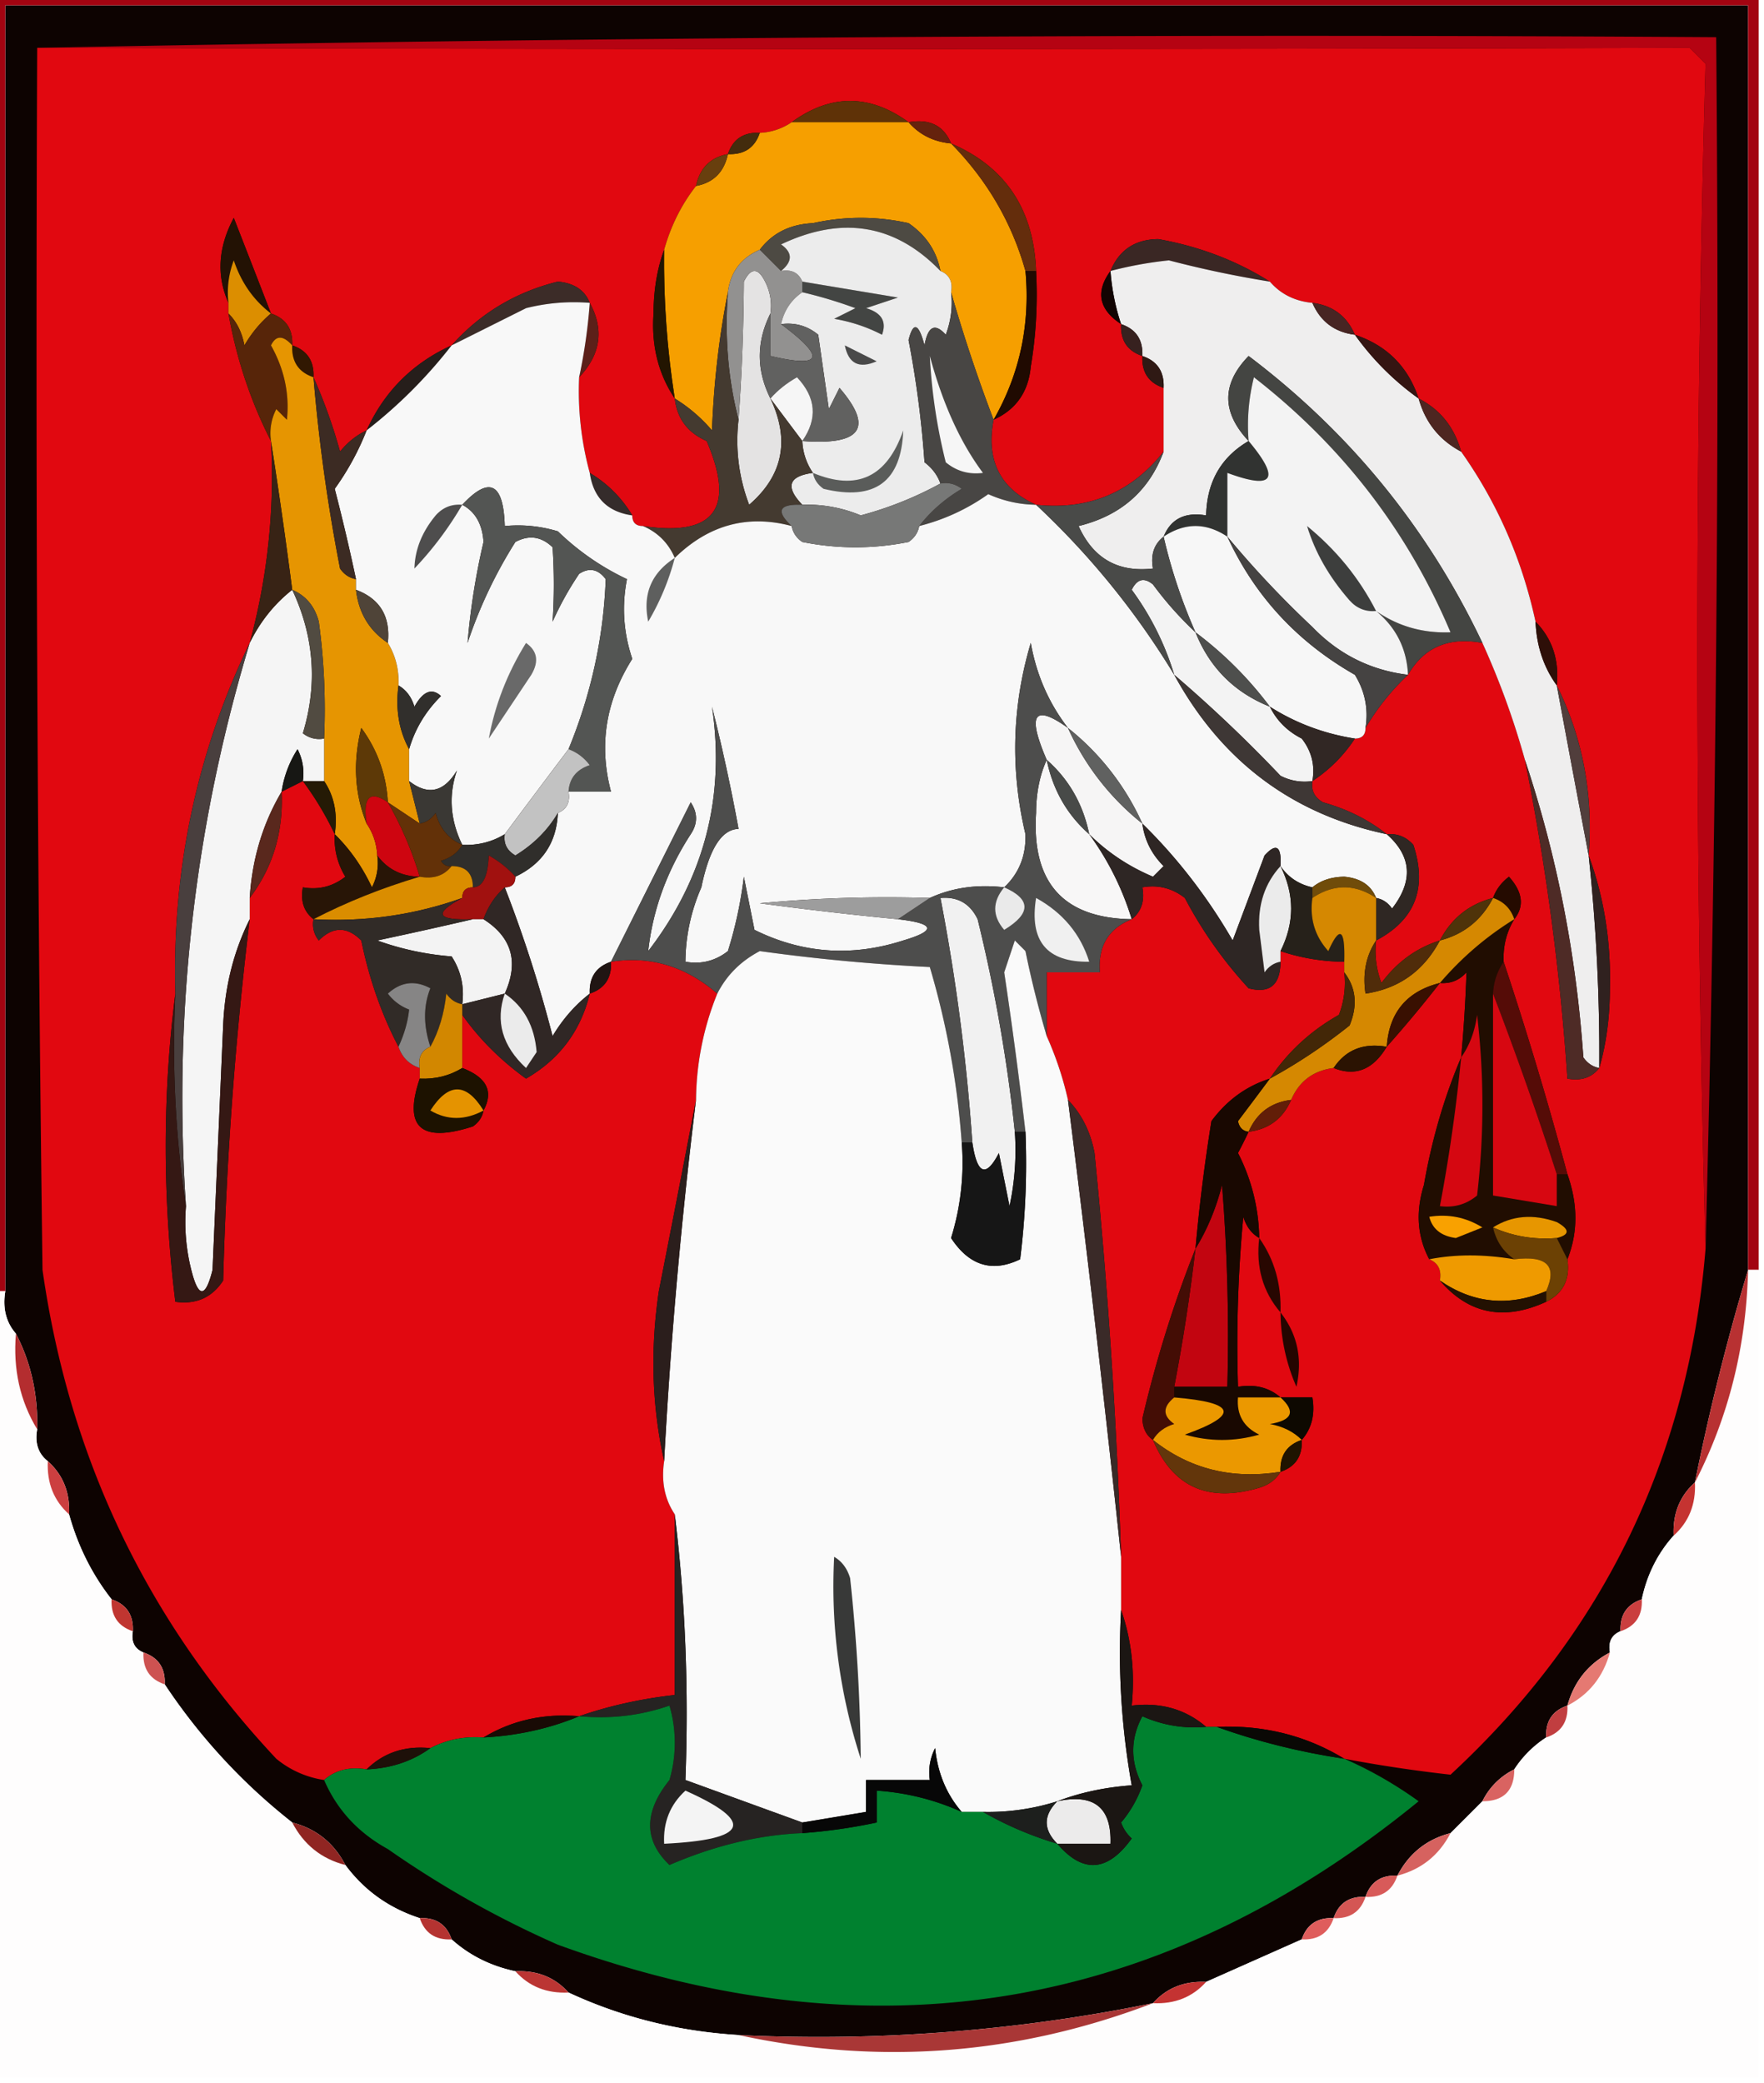 <svg xmlns="http://www.w3.org/2000/svg" width="166" height="196" style="shape-rendering:geometricPrecision;text-rendering:geometricPrecision;image-rendering:optimizeQuality;fill-rule:evenodd;clip-rule:evenodd"><path style="opacity:1" fill="#0d0301" d="M164.5 119.5a219.201 219.201 0 0 0-5 20c-1.431 1.28-2.098 2.947-2 5-1.508 1.681-2.508 3.681-3 6-1.406.473-2.073 1.473-2 3-.838.342-1.172 1.008-1 2-2.043 1.079-3.376 2.746-4 5-1.406.473-2.073 1.473-2 3a10.165 10.165 0 0 0-3 3 6.547 6.547 0 0 0-3 3l-3 3c-2.249.58-3.915 1.913-5 4-1.527-.073-2.527.594-3 2-1.527-.073-2.527.594-3 2-1.527-.073-2.527.594-3 2l-9 4c-2.053-.098-3.72.569-5 2a157.166 157.166 0 0 1-39 3c-5.679-.345-11.012-1.678-16-4-1.28-1.431-2.947-2.098-5-2-2.319-.492-4.319-1.492-6-3-.473-1.406-1.473-2.073-3-2-2.9-.943-5.233-2.61-7-5-1.085-2.087-2.751-3.42-5-4a55.56 55.56 0 0 1-12-13c.073-1.527-.594-2.527-2-3-.838-.342-1.172-1.008-1-2 .073-1.527-.594-2.527-2-3-1.841-2.349-3.174-5.015-4-8 .098-2.053-.569-3.72-2-5-.904-.709-1.237-1.709-1-3 .08-3.281-.587-6.281-2-9-.934-1.068-1.268-2.401-1-4V.5h164v119z"/><path style="opacity:1" fill="#a20411" d="M-.5-.5h166v120h-1V.5H.5v121h-1V-.5z"/><path style="opacity:1" fill="#b50312" d="M3.5 4.5a6241.611 6241.611 0 0 1 158-1c.332 38.17-.001 76.17-1 114-1.023-37.822-1.023-74.989 0-111.5L159 4.5c-51.816.15-103.65.15-155.5 0z"/><path style="opacity:1" fill="#e10810" d="M3.5 4.5c51.85.15 103.684.15 155.5 0l1.5 1.5c-1.023 36.511-1.023 73.678 0 111.5-1.61 19.696-9.61 36.196-24 49.5a133.544 133.544 0 0 1-10-1.5c-3.598-2.192-7.598-3.192-12-3h-1c-1.938-1.663-4.272-2.329-7-2 .31-3.213-.023-6.213-1-9v-5a565.312 565.312 0 0 0-2.5-38c-.374-1.991-1.207-3.658-2.5-5a31.717 31.717 0 0 0-2-6v-6h5c-.19-2.459.81-4.126 3-5 .904-.709 1.237-1.709 1-3 1.478-.262 2.811.071 4 1a39.98 39.98 0 0 0 6 8.5c1.989.52 2.989-.314 3-2.5v-1a19.24 19.24 0 0 0 6 1v1a8.43 8.43 0 0 1-.5 4c-2.664 1.498-4.83 3.498-6.5 6-2.216.703-4.049 2.036-5.5 4a171.684 171.684 0 0 0-1.5 12c-2.025 5.082-3.692 10.416-5 16 .043.916.376 1.583 1 2 1.859 4.426 5.192 5.926 10 4.5.916-.278 1.582-.778 2-1.5 1.406-.473 2.073-1.473 2-3 .934-1.068 1.268-2.401 1-4h-3c-1.068-.934-2.401-1.268-4-1-.166-5.344.001-10.677.5-16 .278.916.778 1.582 1.5 2a18.074 18.074 0 0 0-2-8c.363-.683.696-1.35 1-2 1.904-.238 3.238-1.238 4-3s2.096-2.762 4-3c2.048.826 3.715.159 5-2a120.38 120.38 0 0 0 5-6c.996.086 1.829-.248 2.5-1-.083 2.62-.25 5.286-.5 8-1.594 3.75-2.761 7.75-3.5 12-.796 2.539-.629 4.872.5 7 .838.342 1.172 1.008 1 2 2.701 3.154 6.034 3.821 10 2 1.604-.787 2.271-2.12 2-4 .997-2.505.997-5.172 0-8a354.147 354.147 0 0 0-6-20c-.067-1.459.266-2.792 1-4 .965-1.221.798-2.554-.5-4-.717.544-1.217 1.21-1.5 2-2.249.58-3.915 1.913-5 4-2.216.703-4.049 2.036-5.5 4a8.43 8.43 0 0 1-.5-4c3.669-1.938 4.836-4.938 3.5-9-.671-.752-1.504-1.086-2.5-1-1.72-1.364-3.72-2.364-6-3-.798-.457-1.131-1.124-1-2a13.802 13.802 0 0 0 4-4c.667 0 1-.333 1-1a22.755 22.755 0 0 1 4-5c1.491-2.59 3.825-3.59 7-3a76.13 76.13 0 0 1 4 11 232.325 232.325 0 0 1 4 30c1.291.237 2.291-.096 3-1 .664-2.31.997-4.81 1-7.5.106-4.427-.56-8.594-2-12.5.447-5.728-.553-11.062-3-16 .241-2.398-.426-4.398-2-6-1.266-5.86-3.6-11.193-7-16-.636-2.295-1.969-3.961-4-5-1-3-3-5-6-6-.762-1.762-2.096-2.762-4-3-1.653-.16-2.986-.826-4-2-3.147-1.98-6.647-3.313-10.5-4-2.183.022-3.683 1.022-4.5 3-1.43 1.955-1.097 3.621 1 5-.073 1.527.594 2.527 2 3-.073 1.527.594 2.527 2 3v6c-3.049 3.855-7.049 5.522-12 5-3.393-1.526-4.726-4.193-4-8 2.11-.953 3.277-2.62 3.5-5 .498-2.982.665-5.982.5-9-.219-5.805-2.885-9.805-8-12-.683-1.677-2.017-2.343-4-2-3.667-2.667-7.333-2.667-11 0a5.728 5.728 0 0 1-3 1c-1.527-.073-2.527.594-3 2-1.644.31-2.644 1.31-3 3-1.37 1.75-2.37 3.75-3 6-.662 1.803-.995 3.803-1 6-.214 3.027.453 5.693 2 8 .212 1.884 1.212 3.217 3 4 2.732 6.352.732 9.018-6 8-.667 0-1-.333-1-1-1-1.667-2.333-3-4-4a29.22 29.22 0 0 1-1-9c2.034-2.155 2.367-4.488 1-7-.47-1.194-1.47-1.86-3-2-3.973.984-7.306 2.984-10 6-3.667 1.667-6.333 4.333-8 8-.958.453-1.792 1.12-2.5 2a49.78 49.78 0 0 0-2.5-7c.073-1.527-.594-2.527-2-3 .073-1.527-.594-2.527-2-3-1.154-2.979-2.32-5.979-3.5-9-1.476 2.765-1.643 5.432-.5 8v1c.756 4.267 2.089 8.267 4 12a59.756 59.756 0 0 1-2 19c-4.981 10.318-7.315 21.318-7 33-1.207 9.515-1.207 19.181 0 29 1.951.273 3.451-.393 4.5-2a363.444 363.444 0 0 1 2.5-34v-2c2.18-2.881 3.18-6.214 3-10l2-1a29.512 29.512 0 0 1 3 5 6.845 6.845 0 0 0 1 4c-1.189.929-2.522 1.262-4 1-.237 1.291.096 2.291 1 3a2.428 2.428 0 0 0 .5 2c1.333-1.333 2.667-1.333 4 0 .738 3.61 1.905 6.943 3.5 10 .333 1 1 1.667 2 2v1c-1.56 4.582.107 6.082 5 4.5.556-.383.89-.883 1-1.5.973-1.792.306-3.125-2-4v-5c1.59 2.257 3.59 4.257 6 6 3.14-1.807 5.14-4.474 6-8 1.406-.473 2.073-1.473 2-3 3.687-.574 7.02.426 10 3a27.12 27.12 0 0 0-2 10 3807.005 3807.005 0 0 1-3.5 18c-.817 5.516-.65 10.85.5 16-.285 1.915.049 3.581 1 5v17c-3.189.358-6.189 1.025-9 2-3.33-.285-6.33.382-9 2-1.791-.134-3.458.199-5 1-2.398-.241-4.398.426-6 2-1.599-.268-2.932.066-4 1a9.173 9.173 0 0 1-4.5-2c-12.145-12.959-19.478-28.292-22-46-.5-38.332-.667-76.665-.5-115z"/><path style="opacity:1" fill="#5f3207" d="M85.5 11.5h-11c3.667-2.667 7.333-2.667 11 0z"/><path style="opacity:1" fill="#f69f00" d="M74.5 11.5h11c1.014 1.174 2.347 1.84 4 2 3.385 3.444 5.719 7.444 7 12 .458 5.05-.542 9.717-3 14a150.218 150.218 0 0 1-4-12c.172-.992-.162-1.658-1-2-.359-1.871-1.359-3.371-3-4.5-3-.667-6-.667-9 0-2.153.1-3.82.933-5 2.5-1.762.762-2.762 2.096-3 4-.825 4.147-1.325 8.48-1.5 13a14.692 14.692 0 0 0-3.5-3 82.702 82.702 0 0 1-1-14c.63-2.25 1.63-4.25 3-6 1.644-.31 2.644-1.31 3-3 1.527.073 2.527-.594 3-2a5.728 5.728 0 0 0 3-1z"/><path style="opacity:1" fill="#65220d" d="M85.5 11.5c1.983-.343 3.317.323 4 2-1.653-.16-2.986-.826-4-2z"/><path style="opacity:1" fill="#432c0d" d="M71.5 12.5c-.473 1.406-1.473 2.073-3 2 .473-1.406 1.473-2.073 3-2z"/><path style="opacity:1" fill="#683f0e" d="M68.5 14.5c-.356 1.69-1.356 2.69-3 3 .356-1.69 1.356-2.69 3-3z"/><path style="opacity:1" fill="#642d0c" d="M89.5 13.5c5.115 2.195 7.781 6.195 8 12h-1c-1.281-4.556-3.615-8.556-7-12z"/><path style="opacity:1" fill="#231204" d="M25.5 29.5c-1.636-1.249-2.803-2.916-3.5-5a8.434 8.434 0 0 0-.5 4c-1.143-2.568-.976-5.235.5-8 1.18 3.021 2.346 6.021 3.5 9z"/><path style="opacity:1" fill="#4d4a43" d="M88.5 25.5c-4.247-4.396-9.247-5.23-15-2.5 1.098.77 1.098 1.603 0 2.5l-2-2c1.18-1.567 2.847-2.4 5-2.5 3-.667 6-.667 9 0 1.641 1.129 2.641 2.629 3 4.5z"/><path style="opacity:1" fill="#3a2724" d="M119.5 26.5a99.781 99.781 0 0 1-9.5-2c-1.878.196-3.712.53-5.5 1 .817-1.978 2.317-2.978 4.5-3 3.853.687 7.353 2.02 10.5 4z"/><path style="opacity:1" fill="#efeeee" d="M119.5 26.5c1.014 1.174 2.347 1.84 4 2 .762 1.762 2.096 2.762 4 3a25.647 25.647 0 0 0 6 6c.624 2.254 1.957 3.92 4 5 3.4 4.807 5.734 10.14 7 16 .095 2.286.762 4.286 2 6 1.007 5.45 2.007 10.784 3 16a176.144 176.144 0 0 1 1 20c-.617-.111-1.117-.444-1.5-1-.668-9.697-2.501-19.03-5.5-28a76.13 76.13 0 0 0-4-11c-5.129-10.796-12.462-19.796-22-27-2.548 2.624-2.548 5.291 0 8-2.595 1.514-3.929 3.848-4 7-1.983-.343-3.317.324-4 2-.904.709-1.237 1.709-1 3-3.292.38-5.625-.953-7-4 3.964-.97 6.631-3.304 8-7v-6c.073-1.527-.594-2.527-2-3 .073-1.527-.594-2.527-2-3a20.691 20.691 0 0 1-1-5 36.478 36.478 0 0 1 5.5-1 99.781 99.781 0 0 0 9.5 2z"/><path style="opacity:1" fill="#e4e3e3" d="M72.5 29.5c-1.333 2.667-1.333 5.333 0 8 1.853 3.912 1.186 7.245-2 10a16.869 16.869 0 0 1-1-8c.307-4.274.474-8.607.5-13 .667-1.333 1.333-1.333 2 0 .483.948.65 1.948.5 3z"/><path style="opacity:1" fill="#dc8e00" d="M25.5 29.5c-.969.81-1.802 1.81-2.5 3-.232-1.238-.732-2.238-1.5-3v-1a8.434 8.434 0 0 1 .5-4c.697 2.084 1.864 3.751 3.5 5z"/><path style="opacity:1" fill="#120402" d="M104.5 25.5a20.691 20.691 0 0 0 1 5c-2.097-1.379-2.43-3.045-1-5z"/><path style="opacity:1" fill="#434543" d="M75.5 27.5v-1l9 1.5-3 1c1.456.423 1.956 1.256 1.5 2.5a15.276 15.276 0 0 0-4.5-1.5l2-1a42.618 42.618 0 0 0-5-1.5z"/><path style="opacity:1" fill="#3c2c28" d="M55.5 28.5a18.436 18.436 0 0 0-6 .5l-7 3.5c2.694-3.016 6.027-5.016 10-6 1.53.14 2.53.806 3 2z"/><path style="opacity:1" fill="#929190" d="m71.5 23.5 2 2c.992-.172 1.658.162 2 1v1c-1.051.722-1.718 1.722-2 3 4.248 3.161 3.915 4.161-1 3v-4a4.932 4.932 0 0 0-.5-3c-.667-1.333-1.333-1.333-2 0a198.078 198.078 0 0 1-.5 13c-.983-3.798-1.317-7.798-1-12 .238-1.904 1.238-3.238 3-4z"/><path style="opacity:1" fill="#ececec" d="M88.5 25.5c.838.342 1.172 1.008 1 2a8.434 8.434 0 0 1-.5 4c-1.016-1.134-1.683-.8-2 1-.556-2.095-1.056-2.262-1.5-.5A96.346 96.346 0 0 1 87 43.5c.717.544 1.217 1.21 1.5 2a33.682 33.682 0 0 1-7.5 3 12.988 12.988 0 0 0-5.5-1c-1.629-1.696-1.296-2.696 1-3a5.728 5.728 0 0 1-1-3c5.567.424 6.734-1.243 3.5-5l-1 2-1-7c-1.011-.837-2.178-1.17-3.5-1 .282-1.278.949-2.278 2-3 1.679.392 3.346.892 5 1.5l-2 1c1.601.273 3.101.773 4.5 1.5.456-1.244-.044-2.077-1.5-2.5l3-1-9-1.5c-.342-.838-1.008-1.172-2-1 1.098-.897 1.098-1.73 0-2.5 5.753-2.73 10.753-1.896 15 2.5z"/><path style="opacity:1" fill="#482523" d="M123.5 28.5c1.904.238 3.238 1.238 4 3-1.904-.238-3.238-1.238-4-3z"/><path style="opacity:1" fill="#231501" d="M62.5 23.5c-.063 4.703.27 9.37 1 14-1.547-2.307-2.214-4.973-2-8 .005-2.197.338-4.197 1-6z"/><path style="opacity:1" fill="#37211f" d="M105.5 30.5c1.406.473 2.073 1.473 2 3-1.406-.473-2.073-1.473-2-3z"/><path style="opacity:1" fill="#5c2019" d="M55.5 28.5c1.367 2.512 1.034 4.845-1 7a51.639 51.639 0 0 0 1-7z"/><path style="opacity:1" fill="#351512" d="M127.5 31.5c3 1 5 3 6 6a25.647 25.647 0 0 1-6-6z"/><path style="opacity:1" fill="#572509" d="M21.5 29.5c.768.762 1.268 1.762 1.5 3 .698-1.19 1.531-2.19 2.5-3 1.406.473 2.073 1.473 2 3-.863-.963-1.53-.963-2 0 1.252 2.235 1.752 4.569 1.5 7l-1-1a4.932 4.932 0 0 0-.5 3c-1.911-3.733-3.244-7.733-4-12z"/><path style="opacity:1" fill="#311802" d="M27.5 32.5c1.406.473 2.073 1.473 2 3-1.406-.473-2.073-1.473-2-3z"/><path style="opacity:1" fill="#494949" d="m79.5 32.5 3 1.5c-1.657.725-2.657.225-3-1.5z"/><path style="opacity:1" fill="#e69501" d="M27.5 32.5c-.073 1.527.594 2.527 2 3a166.61 166.61 0 0 0 2.5 18c.383.556.883.89 1.5 1v1c.25 2.174 1.25 3.84 3 5 .734 1.208 1.067 2.541 1 4-.295 2.235.039 4.235 1 6v3l1 4-3-2c-.143-2.597-.977-4.93-2.5-7-.804 3.197-.638 6.197.5 9 .61.891.943 1.891 1 3a4.932 4.932 0 0 1-.5 3c-.902-1.93-2.069-3.597-3.5-5 .285-1.915-.049-3.581-1-5v-4a60.94 60.94 0 0 0-.5-11c-.377-1.442-1.21-2.442-2.5-3a524.103 524.103 0 0 0-2-14 4.932 4.932 0 0 1 .5-3l1 1c.252-2.431-.248-4.765-1.5-7 .47-.963 1.137-.963 2 0z"/><path style="opacity:1" fill="#261e1b" d="M42.5 32.5c-2.333 3-5 5.667-8 8 1.667-3.667 4.333-6.333 8-8z"/><path style="opacity:1" fill="#616160" d="M72.5 29.5v4c4.915 1.161 5.248.161 1-3 1.322-.17 2.489.163 3.5 1l1 7 1-2c3.234 3.757 2.067 5.424-3.5 5 1.463-2.098 1.296-4.098-.5-6-.995.566-1.828 1.233-2.5 2-1.333-2.667-1.333-5.333 0-8z"/><path style="opacity:1" fill="#200a01" d="M96.5 25.5h1a40.936 40.936 0 0 1-.5 9c-.223 2.38-1.39 4.047-3.5 5 2.458-4.283 3.458-8.95 3-14z"/><path style="opacity:1" fill="#2f1914" d="M107.5 33.5c1.406.473 2.073 1.473 2 3-1.406-.473-2.073-1.473-2-3z"/><path style="opacity:1" fill="#f6f6f6" d="m75.5 41.5-3-4c.672-.767 1.505-1.434 2.5-2 1.796 1.902 1.963 3.902.5 6z"/><path style="opacity:1" fill="#484644" d="M89.5 27.5a150.218 150.218 0 0 0 4 12c-.726 3.807.607 6.474 4 8-1.56-.02-3.06-.352-4.5-1a19.263 19.263 0 0 1-6.5 3c1.074-1.385 2.407-2.551 4-3.5a2.428 2.428 0 0 0-2-.5c-.283-.79-.783-1.456-1.5-2A96.346 96.346 0 0 0 85.5 32c.444-1.762.944-1.595 1.5.5.317-1.8.984-2.134 2-1a8.434 8.434 0 0 0 .5-4z"/><path style="opacity:1" fill="#f6f6f6" d="M87.5 33.5c1.211 4.495 2.878 8.162 5 11-1.322.17-2.489-.163-3.5-1a52.078 52.078 0 0 1-1.5-10z"/><path style="opacity:1" fill="#4e2621" d="M133.5 37.5c2.031 1.039 3.364 2.705 4 5-2.043-1.08-3.376-2.746-4-5z"/><path style="opacity:1" fill="#444542" d="M139.5 60.5c-3.175-.59-5.509.41-7 3-.115-2.447-1.115-4.447-3-6 2.058 1.433 4.392 2.1 7 2-4.037-9.55-10.203-17.55-18.5-24a18.452 18.452 0 0 0-.5 6c-2.548-2.709-2.548-5.376 0-8 9.538 7.204 16.871 16.204 22 27z"/><path style="opacity:1" fill="#5a5c5a" d="M76.5 44.5c4.138 1.735 6.971.401 8.5-4-.176 4.83-2.676 6.664-7.5 5.5-.556-.383-.89-.883-1-1.5z"/><path style="opacity:1" fill="#313331" d="M117.5 41.5c3.028 3.615 2.362 4.615-2 3v6c-2-1.333-4-1.333-6 0 .683-1.676 2.017-2.343 4-2 .071-3.152 1.405-5.486 4-7z"/><path style="opacity:1" fill="#443a30" d="M68.5 27.5c-.317 4.202.017 8.202 1 12a16.869 16.869 0 0 0 1 8c3.186-2.755 3.853-6.088 2-10l3 4a5.728 5.728 0 0 0 1 3c-2.296.304-2.629 1.304-1 3-2.198-.091-2.531.575-1 2-4.152-1.107-7.82-.107-11 3-.6-1.4-1.6-2.4-3-3 6.732 1.018 8.732-1.648 6-8-1.788-.783-2.788-2.116-3-4 1.294.79 2.46 1.79 3.5 3 .175-4.52.675-8.853 1.5-13z"/><path style="opacity:1" fill="#f3f3f3" d="M129.5 57.5c1.885 1.553 2.885 3.553 3 6-3.524-.429-6.524-1.929-9-4.5a94.4 94.4 0 0 1-8-8.5v-6c4.362 1.615 5.028.615 2-3a18.452 18.452 0 0 1 .5-6c8.297 6.45 14.463 14.45 18.5 24-2.608.1-4.942-.567-7-2z"/><path style="opacity:1" fill="#352c2b" d="M55.5 44.5c1.667 1 3 2.333 4 4-2.333-.333-3.667-1.667-4-4z"/><path style="opacity:1" fill="#f8f8f8" d="M55.5 28.5a51.639 51.639 0 0 1-1 7 29.22 29.22 0 0 0 1 9c.333 2.333 1.667 3.667 4 4 0 .667.333 1 1 1 1.4.6 2.4 1.6 3 3 3.18-3.107 6.848-4.107 11-3 .11.617.444 1.117 1 1.5 3.333.667 6.667.667 10 0 .556-.383.89-.883 1-1.5a19.263 19.263 0 0 0 6.5-3c1.44.648 2.94.98 4.5 1a75.246 75.246 0 0 1 13 16c4.44 8.123 11.106 13.123 20 15 2.345 2.066 2.511 4.4.5 7-.383-.556-.883-.89-1.5-1-.47-1.194-1.47-1.86-3-2-1.226.02-2.226.353-3 1-1.278-.282-2.278-.949-3-2 .107-1.879-.393-2.212-1.5-1l-3 8c-2.37-4.097-5.203-7.763-8.5-11a24.18 24.18 0 0 0-7-9c-1.8-2.328-2.967-4.995-3.5-8-1.768 5.952-1.935 11.952-.5 18 .064 2.014-.603 3.68-2 5-2.56-.302-4.893.032-7 1-5.344-.166-10.677 0-16 .5 4.332.583 8.665 1.083 13 1.5 3.488.4 3.654 1.066.5 2-4.839 1.56-9.506 1.227-14-1l-1-5a38.821 38.821 0 0 1-1.5 7c-1.189.929-2.522 1.262-4 1 .023-2.427.523-4.76 1.5-7 .746-3.624 1.912-5.458 3.5-5.5A176.545 176.545 0 0 0 67 66.5c1.267 8.482-.733 16.148-6 23 .426-3.88 1.76-7.547 4-11 .667-1 .667-2 0-3l-7.5 15c-1.406.473-2.073 1.473-2 3-1.385 1.074-2.551 2.407-3.5 4a122.748 122.748 0 0 0-4.5-14c.667 0 1-.333 1-1 2.544-1.208 3.877-3.208 4-6 .838-.342 1.172-1.008 1-2h4c-1.166-4.375-.5-8.541 2-12.5-.832-2.478-.999-4.978-.5-7.5a24.099 24.099 0 0 1-6.5-4.5c-1.634-.493-3.3-.66-5-.5-.116-4.063-1.45-4.73-4-2 1.225.652 1.892 1.819 2 3.5a65.3 65.3 0 0 0-1.5 9.5 43.356 43.356 0 0 1 4.5-9.5c1.284-.684 2.45-.517 3.5.5a52.61 52.61 0 0 1 0 7c.706-1.58 1.54-3.08 2.5-4.5.95-.617 1.782-.45 2.5.5-.204 5.488-1.37 10.822-3.5 16a1213.853 1213.853 0 0 0-6 8c-1.208.734-2.541 1.067-4 1-1.137-2.34-1.304-4.672-.5-7-1.226 2.048-2.726 2.381-4.5 1v-3c.548-1.894 1.548-3.56 3-5-.855-.793-1.689-.46-2.5 1-.278-.916-.778-1.582-1.5-2 .067-1.459-.266-2.792-1-4 .26-2.49-.74-4.156-3-5v-1c-.6-2.832-1.267-5.665-2-8.5a25.196 25.196 0 0 0 3-5.5c3-2.333 5.667-5 8-8l7-3.5a18.436 18.436 0 0 1 6-.5z"/><path style="opacity:1" fill="#777877" d="M88.5 45.5a2.428 2.428 0 0 1 2 .5c-1.593.949-2.926 2.115-4 3.5-.11.617-.444 1.117-1 1.5a25.249 25.249 0 0 1-10 0c-.556-.383-.89-.883-1-1.5-1.531-1.425-1.198-2.091 1-2 1.9-.067 3.734.267 5.5 1a33.682 33.682 0 0 0 7.5-3z"/><path style="opacity:1" fill="#f7f7f7" d="M115.5 50.5c2.568 5.572 6.568 9.905 12 13 .952 1.545 1.285 3.212 1 5 0 .667-.333 1-1 1-2.906-.457-5.572-1.457-8-3-2-2.667-4.333-5-7-7a49.788 49.788 0 0 1-3-9c2-1.333 4-1.333 6 0z"/><path style="opacity:1" fill="#3c2b23" d="M29.5 35.5a49.78 49.78 0 0 1 2.5 7c.708-.88 1.542-1.547 2.5-2a25.196 25.196 0 0 1-3 5.5c.733 2.835 1.4 5.668 2 8.5-.617-.11-1.117-.444-1.5-1a166.61 166.61 0 0 1-2.5-18z"/><path style="opacity:1" fill="#4e4d4d" d="M43.5 47.5a32.282 32.282 0 0 1-4.5 6c.044-1.779.71-3.445 2-5 .67-.752 1.504-1.086 2.5-1z"/><path style="opacity:1" fill="#454342" d="M115.5 50.5a94.4 94.4 0 0 0 8 8.5c2.476 2.571 5.476 4.071 9 4.5a22.755 22.755 0 0 0-4 5c.285-1.788-.048-3.455-1-5-5.432-3.095-9.432-7.428-12-13z"/><path style="opacity:1" fill="#3d3e3d" d="M129.5 57.5c-.996.086-1.829-.248-2.5-1-1.919-2.191-3.253-4.525-4-7 2.758 2.251 4.925 4.918 6.5 8z"/><path style="opacity:1" fill="#f3f3f3" d="M112.5 59.5c1.333 3.333 3.667 5.667 7 7 .645 1.312 1.645 2.312 3 3 .929 1.189 1.262 2.522 1 4a4.932 4.932 0 0 1-3-.5 133.355 133.355 0 0 0-10-9.5 26.381 26.381 0 0 0-4-8c.502-1.021 1.168-1.188 2-.5a32.634 32.634 0 0 0 4 4.5z"/><path style="opacity:1" fill="#f5f5f5" d="M27.5 55.5c2.063 4.395 2.397 8.895 1 13.5a2.428 2.428 0 0 0 2 .5v4h-2a4.932 4.932 0 0 0-.5-3 10.123 10.123 0 0 0-1.5 4c-1.777 3.005-2.777 6.338-3 10v2c-1.518 3.034-2.351 6.368-2.5 10l-1 23c-.667 2.667-1.333 2.667-2 0a18.437 18.437 0 0 1-.5-6c-1.214-18.072.786-35.739 6-53 .985-2.006 2.318-3.673 4-5z"/><path style="opacity:1" fill="#494a48" d="M109.5 42.5c-1.369 3.696-4.036 6.03-8 7 1.375 3.047 3.708 4.38 7 4-.237-1.291.096-2.291 1-3a49.788 49.788 0 0 0 3 9 32.634 32.634 0 0 1-4-4.5c-.832-.688-1.498-.521-2 .5a26.381 26.381 0 0 1 4 8 75.246 75.246 0 0 0-13-16c4.951.522 8.951-1.145 12-5z"/><path style="opacity:1" fill="#5e5f5e" d="M63.5 52.5a23.407 23.407 0 0 1-2.5 6c-.541-2.583.292-4.583 2.5-6z"/><path style="opacity:1" fill="#382315" d="M25.5 41.5c.716 4.564 1.383 9.23 2 14-1.682 1.327-3.015 2.994-4 5a59.756 59.756 0 0 0 2-19z"/><path style="opacity:1" fill="#514b41" d="M27.5 55.5c1.29.558 2.123 1.558 2.5 3a60.94 60.94 0 0 1 .5 11 2.428 2.428 0 0 1-2-.5c1.397-4.605 1.063-9.105-1-13.5z"/><path style="opacity:1" fill="#4f4438" d="M33.5 55.5c2.26.844 3.26 2.51 3 5-1.75-1.16-2.75-2.826-3-5z"/><path style="opacity:1" fill="#2e0f08" d="M144.5 58.5c1.574 1.602 2.241 3.602 2 6-1.238-1.714-1.905-3.714-2-6z"/><path style="opacity:1" fill="#4e4f4d" d="M112.5 59.5c2.667 2 5 4.333 7 7-3.333-1.333-5.667-3.667-7-7z"/><path style="opacity:1" fill="#312f2c" d="M37.5 64.5c.722.418 1.222 1.084 1.5 2 .811-1.46 1.645-1.793 2.5-1-1.452 1.44-2.452 3.106-3 5-.961-1.765-1.295-3.765-1-6z"/><path style="opacity:1" fill="#696969" d="M49.5 60.5c1.074.75 1.24 1.75.5 3l-4 6c.575-3.163 1.742-6.163 3.5-9z"/><path style="opacity:1" fill="#5d3907" d="M36.5 75.5c-1.703-1.16-2.37-.493-2 2-1.138-2.803-1.304-5.803-.5-9 1.523 2.07 2.357 4.403 2.5 7z"/><path style="opacity:1" fill="#f6f5f5" d="M100.5 68.5a24.18 24.18 0 0 0 7 9c.203 1.544.87 2.878 2 4l-1 1c-2.29-.967-4.29-2.3-6-4-.579-2.831-1.912-5.164-4-7-1.869-4.292-1.202-5.292 2-3z"/><path style="opacity:1" fill="#493f3e" d="M23.5 60.5c-5.214 17.261-7.214 34.928-6 53-.99-6.479-1.324-13.146-1-20-.315-11.682 2.019-22.682 7-33z"/><path style="opacity:1" fill="#535553" d="M53.5 74.5c.077-1.25.744-2.083 2-2.5-.544-.717-1.21-1.217-2-1.5 2.13-5.178 3.296-10.512 3.5-16-.718-.95-1.55-1.117-2.5-.5a29.503 29.503 0 0 0-2.5 4.5 52.61 52.61 0 0 0 0-7c-1.05-1.017-2.216-1.184-3.5-.5a43.356 43.356 0 0 0-4.5 9.5 65.3 65.3 0 0 1 1.5-9.5c-.108-1.681-.775-2.848-2-3.5 2.55-2.73 3.884-2.063 4 2 1.7-.16 3.366.007 5 .5a24.099 24.099 0 0 0 6.5 4.5c-.499 2.522-.332 5.022.5 7.5-2.5 3.959-3.166 8.125-2 12.5h-4z"/><path style="opacity:1" fill="#312724" d="M119.5 66.5c2.428 1.543 5.094 2.543 8 3a13.802 13.802 0 0 1-4 4c.262-1.478-.071-2.811-1-4-1.355-.688-2.355-1.688-3-3z"/><path style="opacity:1" fill="#606160" d="M100.5 68.5a24.18 24.18 0 0 1 7 9 24.18 24.18 0 0 1-7-9z"/><path style="opacity:1" fill="#513e3c" d="M146.5 64.5c2.447 4.938 3.447 10.272 3 16-.993-5.216-1.993-10.55-3-16z"/><path style="opacity:1" fill="#171714" d="m28.5 73.5-2 1a10.123 10.123 0 0 1 1.5-4c.483.948.65 1.948.5 3z"/><path style="opacity:1" fill="#f8f7f7" d="M98.5 71.5c.579 2.831 1.912 5.164 4 7a26.8 26.8 0 0 1 4 8c-6.425-.097-9.425-3.43-9-10 .007-1.87.34-3.536 1-5z"/><path style="opacity:1" fill="#251a05" d="M28.5 73.5h2c.951 1.419 1.285 3.085 1 5a29.512 29.512 0 0 0-3-5z"/><path style="opacity:1" fill="#3e3735" d="M110.5 63.5a133.355 133.355 0 0 1 10 9.5c.948.483 1.948.65 3 .5-.131.876.202 1.543 1 2 2.28.636 4.28 1.636 6 3-8.894-1.877-15.56-6.877-20-15z"/><path style="opacity:1" fill="#3a3834" d="M43.5 79.5c-1.29-.558-2.123-1.558-2.5-3-.383.556-.883.89-1.5 1l-1-4c1.774 1.381 3.274 1.048 4.5-1-.804 2.328-.637 4.66.5 7z"/><path style="opacity:1" fill="#484a48" d="M98.5 71.5c2.088 1.836 3.421 4.169 4 7-2.088-1.836-3.421-4.169-4-7z"/><path style="opacity:1" fill="#4e2b26" d="M143.5 71.5c2.999 8.97 4.832 18.303 5.5 28 .383.556.883.889 1.5 1-.709.904-1.709 1.237-3 1a232.325 232.325 0 0 0-4-30z"/><path style="opacity:1" fill="#ce0510" d="M36.5 75.5a32.897 32.897 0 0 1 3 7c-1.7-.027-3.033-.694-4-2a5.728 5.728 0 0 0-1-3c-.37-2.493.297-3.16 2-2z"/><path style="opacity:1" fill="#c2c2c2" d="M53.5 70.5c.79.283 1.456.783 2 1.5-1.256.417-1.923 1.25-2 2.5.172.992-.162 1.658-1 2-.951 1.618-2.284 2.951-4 4-.797-.457-1.13-1.124-1-2 2.012-2.705 4.012-5.372 6-8z"/><path style="opacity:1" fill="#59281d" d="M26.5 74.5c.18 3.786-.82 7.119-3 10 .223-3.662 1.223-6.995 3-10z"/><path style="opacity:1" fill="#302e2b" d="M52.5 76.5c-.123 2.792-1.456 4.792-4 6-.672-.767-1.505-1.434-2.5-2-.083 2.006-.583 3.006-1.5 3 0-1.333-.667-2-2-2-.438.065-.772-.101-1-.5.916-.278 1.583-.778 2-1.5 1.459.067 2.792-.266 4-1-.13.876.203 1.543 1 2 1.716-1.049 3.049-2.382 4-4z"/><path style="opacity:1" fill="#633108" d="m36.5 75.5 3 2c.617-.11 1.117-.444 1.5-1 .377 1.442 1.21 2.442 2.5 3-.417.722-1.084 1.222-2 1.5.228.399.562.565 1 .5-.709.904-1.709 1.237-3 1a32.897 32.897 0 0 0-3-7z"/><path style="opacity:1" fill="#2e2624" d="M107.5 77.5c3.297 3.237 6.13 6.903 8.5 11l3-8c1.107-1.212 1.607-.879 1.5 1-1.472 1.618-2.139 3.618-2 6l.5 4c.383-.556.883-.89 1.5-1-.011 2.186-1.011 3.02-3 2.5a39.98 39.98 0 0 1-6-8.5c-1.189-.929-2.522-1.262-4-1 .237 1.291-.096 2.291-1 3a26.8 26.8 0 0 0-4-8c1.71 1.7 3.71 3.033 6 4l1-1c-1.13-1.122-1.797-2.456-2-4z"/><path style="opacity:1" fill="#ebebeb" d="M120.5 81.5c1.333 2.667 1.333 5.333 0 8v1c-.617.11-1.117.444-1.5 1l-.5-4c-.139-2.382.528-4.382 2-6z"/><path style="opacity:1" fill="#704c0a" d="M129.5 84.5c-2-1.333-4-1.333-6 0v-1c.774-.647 1.774-.98 3-1 1.53.14 2.53.806 3 2z"/><path style="opacity:1" fill="#281506" d="M31.5 78.5c1.431 1.403 2.598 3.07 3.5 5 .483-.948.65-1.948.5-3 .967 1.306 2.3 1.973 4 2-3.553 1.055-6.886 2.388-10 4-.904-.709-1.237-1.709-1-3 1.478.262 2.811-.071 4-1a6.845 6.845 0 0 1-1-4z"/><path style="opacity:1" fill="#250b00" d="M142.5 86.5c-.333-1-1-1.667-2-2 .283-.79.783-1.456 1.5-2 1.298 1.446 1.465 2.779.5 4z"/><path style="opacity:1" fill="#da8d00" d="M42.5 81.5c1.333 0 2 .667 2 2-.667 0-1 .333-1 1-4.486 1.602-9.153 2.269-14 2 3.114-1.612 6.447-2.945 10-4 1.291.237 2.291-.096 3-1z"/><path style="opacity:1" fill="#a1110f" d="M48.5 82.5c0 .667-.333 1-1 1-.901.79-1.568 1.79-2 3h-1c-3.425.133-3.758-.534-1-2 0-.667.333-1 1-1 .917.006 1.417-.994 1.5-3 .995.566 1.828 1.233 2.5 2z"/><path style="opacity:1" fill="#f1f1f1" d="M95.5 106.5a24.939 24.939 0 0 1-.5 7l-1-5c-1.22 2.357-2.053 2.024-2.5-1a190.434 190.434 0 0 0-3-23c1.624-.14 2.79.527 3.5 2a150.043 150.043 0 0 1 3.5 20z"/><path style="opacity:1" fill="#4d4d4c" d="M100.5 68.5c-3.202-2.292-3.869-1.292-2 3-.66 1.464-.993 3.13-1 5-.425 6.57 2.575 9.903 9 10-2.19.874-3.19 2.541-3 5h-5v6a94.948 94.948 0 0 1-2-8l-1-1-1 3a462.49 462.49 0 0 1 2 15h-1a150.043 150.043 0 0 0-3.5-20c-.71-1.473-1.876-2.14-3.5-2a190.434 190.434 0 0 1 3 23h-1a77.879 77.879 0 0 0-3-16.5 181.046 181.046 0 0 1-16-1.5c-1.788.937-3.121 2.27-4 4-2.98-2.574-6.313-3.574-10-3l7.5-15c.667 1 .667 2 0 3-2.24 3.453-3.574 7.12-4 11 5.267-6.852 7.267-14.518 6-23A176.545 176.545 0 0 1 69.5 78c-1.588.042-2.754 1.876-3.5 5.5a17.759 17.759 0 0 0-1.5 7c1.478.262 2.811-.071 4-1a38.821 38.821 0 0 0 1.5-7l1 5c4.494 2.227 9.161 2.56 14 1 3.154-.934 2.988-1.6-.5-2l3-2c2.107-.968 4.44-1.302 7-1 1.397-1.32 2.064-2.986 2-5-1.435-6.048-1.268-12.048.5-18 .533 3.005 1.7 5.672 3.5 8z"/><path style="opacity:1" fill="#9d9d9d" d="m87.5 84.5-3 2a344.345 344.345 0 0 1-13-1.5c5.323-.5 10.656-.666 16-.5z"/><path style="opacity:1" fill="#eaeaea" d="M94.5 83.5c2.541 1.123 2.541 2.456 0 4-1.126-1.308-1.126-2.642 0-4z"/><path style="opacity:1" fill="#f0f0f0" d="M97.5 84.5c2.517 1.393 4.184 3.393 5 6-3.985.06-5.652-1.94-5-6z"/><path style="opacity:1" fill="#26211a" d="M120.5 81.5c.722 1.051 1.722 1.718 3 2v1c-.269 1.929.231 3.595 1.5 5 1.087-2.432 1.587-2.098 1.5 1a19.24 19.24 0 0 1-6-1c1.333-2.667 1.333-5.333 0-8z"/><path style="opacity:1" fill="#2f2723" d="M130.5 78.5c.996-.086 1.829.248 2.5 1 1.336 4.062.169 7.062-3.5 9v-4c.617.11 1.117.444 1.5 1 2.011-2.6 1.845-4.934-.5-7z"/><path style="opacity:1" fill="#f3f3f3" d="M44.5 86.5h1c2.675 1.698 3.342 4.032 2 7l-4 1c.214-1.644-.12-3.144-1-4.5a26.706 26.706 0 0 1-7-1.5 471.119 471.119 0 0 0 9-2z"/><path style="opacity:1" fill="#fafafa" d="M98.5 97.5a31.717 31.717 0 0 1 2 6c1.824 14.43 3.49 28.764 5 43v5a70.907 70.907 0 0 0 1 16.5c-2.536.186-4.869.686-7 1.5a21.434 21.434 0 0 1-7 1h-2c-1.43-1.655-2.263-3.655-2.5-6a4.932 4.932 0 0 0-.5 3h-6v3l-6 1-11-4c.326-8.517-.007-16.85-1-25-.951-1.419-1.285-3.085-1-5a488.737 488.737 0 0 1 3-34 27.12 27.12 0 0 1 2-10c.879-1.73 2.212-3.063 4-4a181.046 181.046 0 0 0 16 1.5 77.879 77.879 0 0 1 3 16.5 23.842 23.842 0 0 1-1 9c1.707 2.604 3.874 3.27 6.5 2 .499-3.986.665-7.986.5-12a462.49 462.49 0 0 0-2-15l1-3 1 1a94.948 94.948 0 0 0 2 8z"/><path style="opacity:1" fill="#210d01" d="M142.5 86.5c-.734 1.208-1.067 2.541-1 4a5.727 5.727 0 0 0-1 3v19l6 1v-3h1c.997 2.828.997 5.495 0 8l-1-2c1.238-.31 1.238-.81 0-1.5-2.212-.789-4.212-.622-6 .5.282 1.278.949 2.278 2 3-2.882-.486-5.548-.486-8 0-1.129-2.128-1.296-4.461-.5-7 .739-4.25 1.906-8.25 3.5-12 .25-2.714.417-5.38.5-8-.671.752-1.504 1.086-2.5 1 2.059-2.397 4.392-4.397 7-6z"/><path style="opacity:1" fill="#201513" d="M57.5 90.5c.073 1.527-.594 2.527-2 3-.073-1.527.594-2.527 2-3z"/><path style="opacity:1" fill="#d58801" d="M129.5 84.5v4c-.951 1.419-1.284 3.085-1 5 3.143-.469 5.477-2.136 7-5 2.249-.58 3.915-1.913 5-4 1 .333 1.667 1 2 2-2.608 1.603-4.941 3.603-7 6-3.121.788-4.788 2.788-5 6-2.198-.38-3.865.287-5 2-1.904.238-3.238 1.238-4 3-1.904.238-3.238 1.238-4 3-.543-.06-.876-.393-1-1a514.367 514.367 0 0 0 3-4c2.6-1.419 5.1-3.085 7.5-5 .78-1.887.613-3.554-.5-5v-1c.087-3.098-.413-3.432-1.5-1-1.269-1.405-1.769-3.071-1.5-5 2-1.333 4-1.333 6 0z"/><path style="opacity:1" fill="#502c0a" d="M129.5 88.5a8.43 8.43 0 0 0 .5 4c1.451-1.964 3.284-3.297 5.5-4-1.523 2.864-3.857 4.531-7 5-.284-1.915.049-3.581 1-5z"/><path style="opacity:1" fill="#4f330a" d="M140.5 84.5c-1.085 2.087-2.751 3.42-5 4 1.085-2.087 2.751-3.42 5-4z"/><path style="opacity:1" fill="#312b27" d="M43.5 84.5c-2.758 1.466-2.425 2.133 1 2a471.119 471.119 0 0 1-9 2c2.266.814 4.6 1.314 7 1.5.88 1.356 1.214 2.856 1 4.5-.617-.11-1.117-.444-1.5-1-.198 1.882-.698 3.548-1.5 5-.666-2.006-.666-3.84 0-5.5-1.444-.78-2.777-.614-4 .5a4.452 4.452 0 0 0 2 1.5c-.12 1.145-.452 2.311-1 3.5-1.595-3.057-2.762-6.39-3.5-10-1.333-1.333-2.667-1.333-4 0a2.428 2.428 0 0 1-.5-2c4.847.269 9.514-.398 14-2z"/><path style="opacity:1" fill="#30211f" d="M149.5 80.5c1.44 3.906 2.106 8.073 2 12.5-.003 2.69-.336 5.19-1 7.5.046-6.69-.288-13.357-1-20z"/><path style="opacity:1" fill="#868585" d="M40.5 98.5c-.838.342-1.172 1.008-1 2-1-.333-1.667-1-2-2 .548-1.189.88-2.355 1-3.5a4.452 4.452 0 0 1-2-1.5c1.223-1.114 2.556-1.28 4-.5-.666 1.66-.666 3.494 0 5.5z"/><path style="opacity:1" fill="#391001" d="M135.5 92.5a120.38 120.38 0 0 1-5 6c.212-3.212 1.879-5.212 5-6z"/><path style="opacity:1" fill="#550c07" d="M141.5 90.5a354.147 354.147 0 0 1 6 20h-1a335.122 335.122 0 0 0-6-17 5.727 5.727 0 0 1 1-3z"/><path style="opacity:1" fill="#302725" d="M47.5 83.5a122.748 122.748 0 0 1 4.5 14c.949-1.593 2.115-2.926 3.5-4-.86 3.526-2.86 6.193-6 8-2.41-1.743-4.41-3.743-6-6v-1l4-1c1.342-2.968.675-5.302-2-7 .432-1.21 1.099-2.21 2-3z"/><path style="opacity:1" fill="#ebebeb" d="M47.5 93.5c1.8 1.219 2.8 3.052 3 5.5l-1 1.5c-2.233-2.07-2.9-4.403-2-7z"/><path style="opacity:1" fill="#d50711" d="M137.5 99.5c.79-1.109 1.29-2.442 1.5-4a72.464 72.464 0 0 1 0 17c-1.011.837-2.178 1.17-3.5 1a157.11 157.11 0 0 0 2-14z"/><path style="opacity:1" fill="#d28700" d="M43.5 94.5v6c-1.208.734-2.541 1.067-4 1v-1c-.172-.992.162-1.658 1-2 .802-1.452 1.302-3.118 1.5-5 .383.556.883.89 1.5 1z"/><path style="opacity:1" fill="#432707" d="M126.5 91.5c1.113 1.446 1.28 3.113.5 5a51.848 51.848 0 0 1-7.5 5c1.67-2.502 3.836-4.502 6.5-6a8.43 8.43 0 0 0 .5-4z"/><path style="opacity:1" fill="#2b1302" d="M130.5 98.5c-1.285 2.159-2.952 2.826-5 2 1.135-1.713 2.802-2.38 5-2z"/><path style="opacity:1" fill="#d70711" d="M140.5 93.5a335.122 335.122 0 0 1 6 17v3l-6-1v-19z"/><path style="opacity:1" fill="#1d1200" d="M43.5 100.5c2.306.875 2.973 2.208 2 4-.11.617-.444 1.117-1 1.5-4.893 1.582-6.56.082-5-4.5 1.459.067 2.792-.266 4-1z"/><path style="opacity:1" fill="#e59300" d="M45.5 104.5c-1.739.934-3.405.934-5 0 1.706-2.648 3.372-2.648 5 0z"/><path style="opacity:1" fill="#621e08" d="M121.5 103.5c-.762 1.762-2.096 2.762-4 3 .762-1.762 2.096-2.762 4-3z"/><path style="opacity:1" fill="#161616" d="M95.5 106.5h1a72.442 72.442 0 0 1-.5 12c-2.626 1.27-4.793.604-6.5-2a23.842 23.842 0 0 0 1-9h1c.447 3.024 1.28 3.357 2.5 1l1 5c.497-2.31.663-4.643.5-7z"/><path style="opacity:1" fill="#351814" d="M23.5 86.5a363.444 363.444 0 0 0-2.5 34c-1.049 1.607-2.549 2.273-4.5 2-1.207-9.819-1.207-19.485 0-29-.324 6.854.01 13.521 1 20a18.437 18.437 0 0 0 .5 6c.667 2.667 1.333 2.667 2 0l1-23c.149-3.632.982-6.966 2.5-10z"/><path style="opacity:1" fill="#2b1e1c" d="M65.5 103.5a488.737 488.737 0 0 0-3 34c-1.15-5.15-1.317-10.484-.5-16a3807.005 3807.005 0 0 0 3.5-18z"/><path style="opacity:1" fill="#f9a100" d="M134.5 114.5c1.788-.285 3.455.048 5 1l-2.5 1c-1.376-.184-2.209-.851-2.5-2z"/><path style="opacity:1" fill="#e79600" d="M140.5 115.5c1.788-1.122 3.788-1.289 6-.5 1.238.69 1.238 1.19 0 1.5-2.121.175-4.121-.159-6-1z"/><path style="opacity:1" fill="#3a2a28" d="M100.5 103.5c1.293 1.342 2.126 3.009 2.5 5a565.312 565.312 0 0 1 2.5 38 2157.828 2157.828 0 0 0-5-43z"/><path style="opacity:1" fill="#6c4104" d="M140.5 115.5c1.879.841 3.879 1.175 6 1l1 2c.271 1.88-.396 3.213-2 4v-1c1.067-2.379.067-3.379-3-3-1.051-.722-1.718-1.722-2-3z"/><path style="opacity:1" fill="#280701" d="M118.5 116.5c1.424 2.015 2.09 4.348 2 7-1.663-1.938-2.329-4.272-2-7z"/><path style="opacity:1" fill="#ef9a00" d="M134.5 118.5c2.452-.486 5.118-.486 8 0 3.067-.379 4.067.621 3 3-3.556 1.485-6.889 1.152-10-1 .172-.992-.162-1.658-1-2z"/><path style="opacity:1" fill="#c20510" d="M110.5 130.5c.827-4.307 1.493-8.64 2-13 1.1-1.777 1.934-3.777 2.5-6 .5 6.325.666 12.658.5 19h-5z"/><path style="opacity:1" fill="#fefdfd" d="M164.5 119.5h1v76H-.5v-74h1c-.268 1.599.066 2.932 1 4-.285 3.329.382 6.329 2 9-.237 1.291.096 2.291 1 3-.098 2.053.569 3.72 2 5 .826 2.985 2.159 5.651 4 8-.073 1.527.594 2.527 2 3-.172.992.162 1.658 1 2-.073 1.527.594 2.527 2 3a55.56 55.56 0 0 0 12 13c1.085 2.087 2.751 3.42 5 4 1.767 2.39 4.1 4.057 7 5 .473 1.406 1.473 2.073 3 2 1.681 1.508 3.681 2.508 6 3 1.28 1.431 2.947 2.098 5 2 4.988 2.322 10.321 3.655 16 4 13.252 2.872 26.252 1.872 39-3 2.053.098 3.72-.569 5-2l9-4c1.527.073 2.527-.594 3-2 1.527.073 2.527-.594 3-2 1.527.073 2.527-.594 3-2 2.249-.58 3.915-1.913 5-4l3-3c2 0 3-1 3-3a10.165 10.165 0 0 1 3-3c1.406-.473 2.073-1.473 2-3 2.031-1.039 3.364-2.705 4-5-.172-.992.162-1.658 1-2 1.406-.473 2.073-1.473 2-3 .492-2.319 1.492-4.319 3-6 1.431-1.28 2.098-2.947 2-5 3.173-6.173 4.84-12.839 5-20z"/><path style="opacity:1" fill="#190801" d="M119.5 101.5a514.367 514.367 0 0 1-3 4c.124.607.457.94 1 1-.304.65-.637 1.317-1 2a18.074 18.074 0 0 1 2 8c-.722-.418-1.222-1.084-1.5-2a128.507 128.507 0 0 0-.5 16c1.599-.268 2.932.066 4 1h-4c-.14 1.624.527 2.79 2 3.5a12.494 12.494 0 0 1-7 0c5.178-1.853 4.844-3.02-1-3.5v-1h5c.166-6.342 0-12.675-.5-19-.566 2.223-1.4 4.223-2.5 6 .358-4.009.858-8.009 1.5-12 1.451-1.964 3.284-3.297 5.5-4z"/><path style="opacity:1" fill="#231102" d="M135.5 120.5c3.111 2.152 6.444 2.485 10 1v1c-3.966 1.821-7.299 1.154-10-2z"/><path style="opacity:1" fill="#250500" d="M120.5 123.5c1.588 2.027 2.088 4.361 1.5 7a17.758 17.758 0 0 1-1.5-7z"/><path style="opacity:1" fill="#440d05" d="M112.5 117.5a177.859 177.859 0 0 1-2 13v1c-1.098.897-1.098 1.73 0 2.5-.916.278-1.582.778-2 1.5-.624-.417-.957-1.084-1-2 1.308-5.584 2.975-10.918 5-16z"/><path style="opacity:1" fill="#b83132" d="M164.5 119.5c-.16 7.161-1.827 13.827-5 20a219.201 219.201 0 0 1 5-20z"/><path style="opacity:1" fill="#b42d2f" d="M1.5 125.5c1.413 2.719 2.08 5.719 2 9-1.618-2.671-2.285-5.671-2-9z"/><path style="opacity:1" fill="#0e0901" d="M120.5 131.5h3c.268 1.599-.066 2.932-1 4-.763-.768-1.763-1.268-3-1.5 2.119-.342 2.453-1.175 1-2.5z"/><path style="opacity:1" fill="#eb9800" d="M110.5 131.5c5.844.48 6.178 1.647 1 3.5 2.333.667 4.667.667 7 0-1.473-.71-2.14-1.876-2-3.5h4c1.453 1.325 1.119 2.158-1 2.5 1.237.232 2.237.732 3 1.5-1.406.473-2.073 1.473-2 3-4.573.731-8.573-.269-12-3 .418-.722 1.084-1.222 2-1.5-1.098-.77-1.098-1.603 0-2.5z"/><path style="opacity:1" fill="#1f1400" d="M122.5 135.5c.073 1.527-.594 2.527-2 3-.073-1.527.594-2.527 2-3z"/><path style="opacity:1" fill="#cc3f40" d="M4.5 137.5c1.431 1.28 2.098 2.947 2 5-1.431-1.28-2.098-2.947-2-5z"/><path style="opacity:1" fill="#63360b" d="M108.5 135.5c3.427 2.731 7.427 3.731 12 3-.418.722-1.084 1.222-2 1.5-4.808 1.426-8.141-.074-10-4.5z"/><path style="opacity:1" fill="#c53331" d="M159.5 139.5c.098 2.053-.569 3.72-2 5-.098-2.053.569-3.72 2-5z"/><path style="opacity:1" fill="#262322" d="M63.5 142.5c.993 8.15 1.326 16.483 1 25l11 4v1c-4.082.168-8.249 1.168-12.5 3-2.428-2.313-2.428-4.98 0-8a12.5 12.5 0 0 0 0-7c-2.72.944-5.553 1.277-8.5 1 2.811-.975 5.811-1.642 9-2v-17z"/><path style="opacity:1" fill="#383938" d="M78.5 146.5c.722.418 1.222 1.084 1.5 2 .614 5.686.947 11.352 1 17a52.381 52.381 0 0 1-2.5-19z"/><path style="opacity:1" fill="#c03530" d="M10.5 150.5c1.406.473 2.073 1.473 2 3-1.406-.473-2.073-1.473-2-3z"/><path style="opacity:1" fill="#ca3f3f" d="M154.5 150.5c.073 1.527-.594 2.527-2 3-.073-1.527.594-2.527 2-3z"/><path style="opacity:1" fill="#cd5251" d="M13.5 155.5c1.406.473 2.073 1.473 2 3-1.406-.473-2.073-1.473-2-3z"/><path style="opacity:1" fill="#e57972" d="M151.5 155.5c-.636 2.295-1.969 3.961-4 5 .624-2.254 1.957-3.921 4-5z"/><path style="opacity:1" fill="#00812f" d="M75.5 172.5a51.56 51.56 0 0 0 7-1v-3c2.808.193 5.475.86 8 2h2c2.149 1.236 4.482 2.236 7 3 2.405 2.823 4.739 2.656 7-.5a3.647 3.647 0 0 1-1-1.5 11.068 11.068 0 0 0 2-3.5c-1.145-2.199-1.145-4.365 0-6.5a11.988 11.988 0 0 0 6 1h1c3.798 1.368 7.798 2.368 12 3 2.401 1.039 4.735 2.373 7 4-24.275 19.824-51.275 24.324-81 13.5a93.733 93.733 0 0 1-16-9c-2.794-1.535-4.794-3.702-6-6.5 1.068-.934 2.401-1.268 4-1 2.286-.095 4.286-.762 6-2 1.542-.801 3.209-1.134 5-1 3.227-.176 6.227-.843 9-2 2.947.277 5.78-.056 8.5-1a12.5 12.5 0 0 1 0 7c-2.428 3.02-2.428 5.687 0 8 4.251-1.832 8.418-2.832 12.5-3z"/><path style="opacity:1" fill="#c13e40" d="M147.5 160.5c.073 1.527-.594 2.527-2 3-.073-1.527.594-2.527 2-3z"/><path style="opacity:1" fill="#190b05" d="M54.5 161.5c-2.773 1.157-5.773 1.824-9 2 2.67-1.618 5.67-2.285 9-2z"/><path style="opacity:1" fill="#070707" d="M90.5 170.5a23.138 23.138 0 0 0-8-2v3a51.56 51.56 0 0 1-7 1v-1l6-1v-3h6a4.932 4.932 0 0 1 .5-3c.237 2.345 1.07 4.345 2.5 6z"/><path style="opacity:1" fill="#0a0805" d="M114.5 162.5c4.402-.192 8.402.808 12 3-4.202-.632-8.202-1.632-12-3z"/><path style="opacity:1" fill="#1e1009" d="M40.5 164.5c-1.714 1.238-3.714 1.905-6 2 1.602-1.574 3.602-2.241 6-2z"/><path style="opacity:1" fill="#d96361" d="M142.5 166.5c0 2-1 3-3 3a6.547 6.547 0 0 1 3-3z"/><path style="opacity:1" fill="#f4f4f4" d="M64.5 168.5c6.594 2.947 5.928 4.614-2 5-.108-2.014.558-3.68 2-5z"/><path style="opacity:1" fill="#ecebeb" d="M99.5 169.5c3.45-.744 5.116.59 5 4h-5c-1.333-1.333-1.333-2.667 0-4z"/><path style="opacity:1" fill="#1b1613" d="M105.5 151.5c.977 2.787 1.31 5.787 1 9 2.728-.329 5.062.337 7 2a11.988 11.988 0 0 1-6-1c-1.145 2.135-1.145 4.301 0 6.5a11.068 11.068 0 0 1-2 3.5 3.647 3.647 0 0 0 1 1.5c-2.261 3.156-4.595 3.323-7 .5h5c.116-3.41-1.55-4.744-5-4 2.131-.814 4.464-1.314 7-1.5a70.907 70.907 0 0 1-1-16.5z"/><path style="opacity:1" fill="#1d1f1d" d="M99.5 169.5c-1.333 1.333-1.333 2.667 0 4-2.518-.764-4.851-1.764-7-3a21.434 21.434 0 0 0 7-1z"/><path style="opacity:1" fill="#902522" d="M27.5 171.5c2.249.58 3.915 1.913 5 4-2.249-.58-3.915-1.913-5-4z"/><path style="opacity:1" fill="#d6625f" d="M136.5 172.5c-1.085 2.087-2.751 3.42-5 4 1.085-2.087 2.751-3.42 5-4z"/><path style="opacity:1" fill="#d85a59" d="M131.5 176.5c-.473 1.406-1.473 2.073-3 2 .473-1.406 1.473-2.073 3-2z"/><path style="opacity:1" fill="#d45654" d="M128.5 178.5c-.473 1.406-1.473 2.073-3 2 .473-1.406 1.473-2.073 3-2z"/><path style="opacity:1" fill="#b53331" d="M39.5 180.5c1.527-.073 2.527.594 3 2-1.527.073-2.527-.594-3-2z"/><path style="opacity:1" fill="#df5d5c" d="M125.5 180.5c-.473 1.406-1.473 2.073-3 2 .473-1.406 1.473-2.073 3-2z"/><path style="opacity:1" fill="#bb3533" d="M48.5 185.5c2.053-.098 3.72.569 5 2-2.053.098-3.72-.569-5-2z"/><path style="opacity:1" fill="#c43332" d="M113.5 186.5c-1.28 1.431-2.947 2.098-5 2 1.28-1.431 2.947-2.098 5-2z"/><path style="opacity:1" fill="#a93736" d="M108.5 188.5c-12.748 4.872-25.748 5.872-39 3a157.166 157.166 0 0 0 39-3z"/></svg>